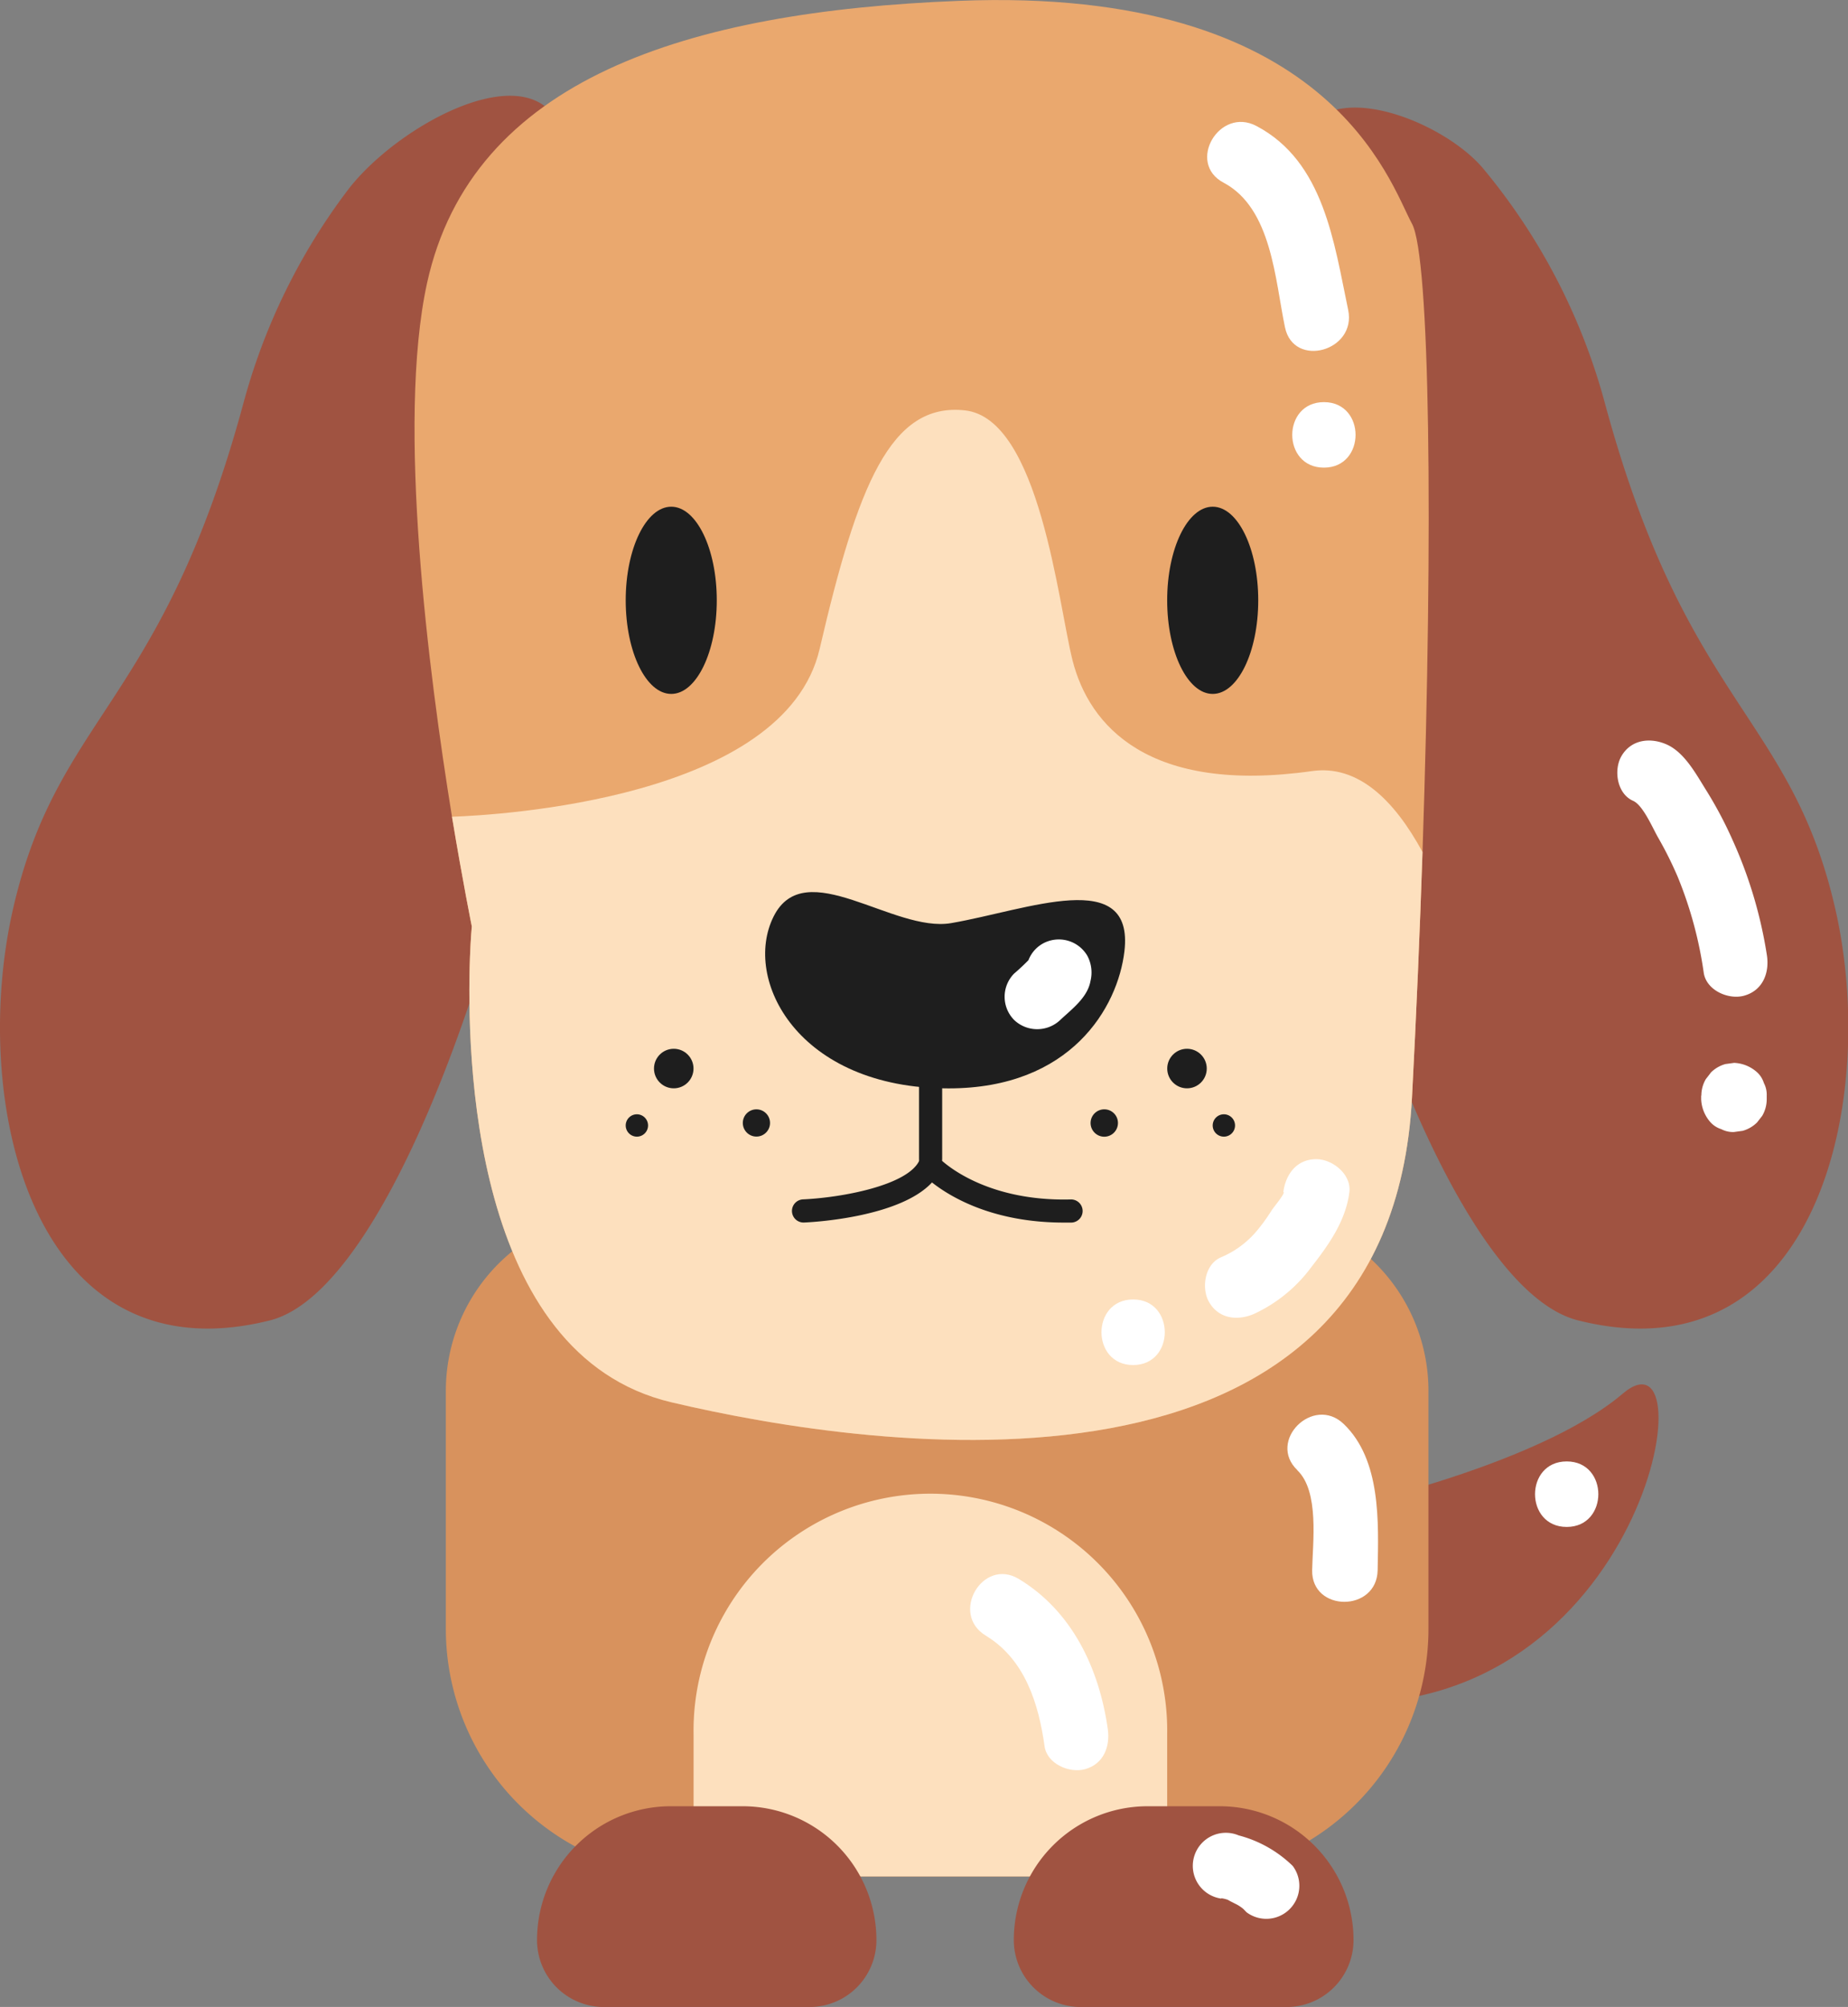 <svg id="Capa_1" data-name="Capa 1" xmlns="http://www.w3.org/2000/svg" viewBox="0 0 279.66 303.59"><rect x="0" y="0" width="279.66" height="303.59" fill="#808080" stroke="none"/><defs><style>.cls-1{fill:#a05341;}.cls-2{fill:#d8925d;}.cls-3{fill:#eaa86e;}.cls-4{fill:#fde0be;}.cls-5{fill:#1e1e1e;}.cls-6{fill:#fff;}</style></defs><path class="cls-1" d="M205.27,232.82s31.24-6.5,44.48-17.75,3.5,49.36-44.11,46.74C156.53,259.1,205.27,232.82,205.27,232.82Z" transform="translate(-4.17 -4.26)"/><path class="cls-2" d="M220.34,214.66v36a37.46,37.46,0,0,1-37.46,37.46H109.1a37.46,37.46,0,0,1-37.46-37.46v-36a27.21,27.21,0,0,1,27.2-27.21h94.29A27.21,27.21,0,0,1,220.34,214.66Z" transform="translate(-4.17 -4.26)"/><path class="cls-1" d="M202,23.68c5.14-7.19,20.9-.71,26.6,6.05A93.44,93.44,0,0,1,247,65.1c12.37,45.81,28.12,47.24,34.87,76.49S279,213,243,204C212.42,196.36,179.57,55,202,23.68Z" transform="translate(-4.17 -4.26)"/><path class="cls-1" d="M89.06,23.68c-4.57-11.54-24.79-.51-32.29,9.37A93.81,93.81,0,0,0,41.05,65.1c-12.37,45.81-28.12,47.24-34.87,76.49S9,213,45,204C73.82,196.8,104.9,63.66,89.06,23.68Z" transform="translate(-4.17 -4.26)"/><path class="cls-3" d="M219.44,133.14c-.4,12-.93,24.49-1.59,37.13-3.38,64.67-81.16,53.42-112.09,46.11-30.2-7.14-31-52.49-30.47-67.3.11-2.94.28-4.68.28-4.68s-1.34-6.6-3-16.59c-3.53-21.73-8.4-59.52-3.78-80.7C75.57,16.18,108.21,6,149.23,4.39c56.24-2.27,65.24,27.53,68.62,33.72C220.56,43.09,221.09,83.75,219.44,133.14Z" transform="translate(-4.17 -4.26)"/><path class="cls-4" d="M219.44,133.14c-.4,12-.93,24.49-1.59,37.13-3.38,64.67-81.16,53.42-112.09,46.11-30.2-7.14-31-52.49-30.47-67.3.11-2.94.28-4.68.28-4.68s-1.34-6.6-3-16.59c7-.25,50.36-2.67,55.64-25.4,5.75-24.75,10.73-37.32,22-36.07s14.1,29.25,16.27,37.82C169,114.08,178,124.4,202.73,120.9,209.58,119.93,215.08,125.12,219.44,133.14Z" transform="translate(-4.17 -4.26)"/><path class="cls-5" d="M148.11,143.9c-8.74,1.5-22.12-10.5-26.87-1s3.64,26,26.5,26c18.49,0,25.59-12.24,26.59-20.74C175.84,135.27,159.65,141.92,148.11,143.9Z" transform="translate(-4.17 -4.26)"/><ellipse class="cls-5" cx="183.52" cy="90.81" rx="6.89" ry="14.16"/><ellipse class="cls-5" cx="101.58" cy="90.81" rx="6.89" ry="14.16"/><path class="cls-5" d="M145,181.32a1.76,1.76,0,0,1-1.75-1.75v-15a1.75,1.75,0,0,1,3.5,0v15A1.75,1.75,0,0,1,145,181.32Z" transform="translate(-4.17 -4.26)"/><path class="cls-5" d="M165.16,189.2c-10.74,0-17.17-3.88-19.95-6.07-4.85,5.23-17.75,6-19.36,6.06a1.75,1.75,0,0,1-.16-3.5c5.9-.27,15.9-2.12,17.62-5.91a1.74,1.74,0,0,1,1.33-1,1.79,1.79,0,0,1,1.57.57c0,.06,6.3,6.7,20,6.35a1.75,1.75,0,0,1,.09,3.5Z" transform="translate(-4.17 -4.26)"/><circle class="cls-5" cx="179.63" cy="161.64" r="2.99"/><path class="cls-5" d="M173.35,174.13a2.07,2.07,0,1,1-2.06-2.06A2.06,2.06,0,0,1,173.35,174.13Z" transform="translate(-4.17 -4.26)"/><path class="cls-5" d="M191.07,174.51a1.69,1.69,0,1,1-1.69-1.69A1.69,1.69,0,0,1,191.07,174.51Z" transform="translate(-4.17 -4.26)"/><circle class="cls-5" cx="101.96" cy="161.64" r="2.99"/><circle class="cls-5" cx="114.47" cy="169.87" r="2.06"/><path class="cls-5" d="M98.86,174.51a1.69,1.69,0,1,0,1.69-1.69A1.69,1.69,0,0,0,98.86,174.51Z" transform="translate(-4.17 -4.26)"/><path class="cls-4" d="M180.8,266.65v21.46H109.13V266.65a35.84,35.84,0,1,1,71.67,0Z" transform="translate(-4.17 -4.26)"/><path class="cls-1" d="M198.83,307.86H167.72a10.13,10.13,0,0,1-10.13-10.13h0a20.25,20.25,0,0,1,20.25-20.24h10.87A20.25,20.25,0,0,1,209,297.73h0A10.13,10.13,0,0,1,198.83,307.86Z" transform="translate(-4.17 -4.26)"/><path class="cls-1" d="M126.68,307.86H95.56a10.12,10.12,0,0,1-10.12-10.13h0a20.24,20.24,0,0,1,20.24-20.24h10.87a20.25,20.25,0,0,1,20.25,20.24h0A10.12,10.12,0,0,1,126.68,307.86Z" transform="translate(-4.17 -4.26)"/><path class="cls-6" d="M189.33,31.89c7.31,3.87,7.79,14.71,9.3,21.89,1.31,6.24,10.87,3.6,9.56-2.64-2.14-10.16-3.65-22.41-13.86-27.81-5.63-3-10.65,5.57-5,8.56Z" transform="translate(-4.17 -4.26)"/><path class="cls-6" d="M204.52,75c6.38,0,6.39-9.91,0-9.91s-6.39,9.91,0,9.91Z" transform="translate(-4.17 -4.26)"/><path class="cls-6" d="M198.46,184.61c-.07.54-1.52,2.22-1.88,2.79a27.72,27.72,0,0,1-2.22,3.06,14.32,14.32,0,0,1-5.43,4c-2.46,1.06-3,4.68-1.78,6.78,1.49,2.55,4.31,2.84,6.78,1.78a22.55,22.55,0,0,0,8.71-7.12c2.64-3.37,5.19-7,5.73-11.29.34-2.67-2.51-5-5-5-3,0-4.63,2.29-5,5Z" transform="translate(-4.17 -4.26)"/><path class="cls-6" d="M175.65,210.75c6.38,0,6.39-9.92,0-9.92s-6.39,9.92,0,9.92Z" transform="translate(-4.17 -4.26)"/><path class="cls-6" d="M251.32,125.41c1.47.64,2.93,4.06,3.74,5.49a56.48,56.48,0,0,1,3,6A60.63,60.63,0,0,1,262,151.42c.4,2.65,3.74,4.11,6.1,3.46,2.83-.78,3.86-3.44,3.46-6.1a67.14,67.14,0,0,0-5.23-17.52,60.87,60.87,0,0,0-4-7.52c-1.52-2.43-3.27-5.71-6-6.89-2.46-1.06-5.31-.73-6.78,1.78-1.22,2.09-.69,5.72,1.78,6.78Z" transform="translate(-4.17 -4.26)"/><path class="cls-6" d="M261.61,170v.56a5.6,5.6,0,0,0,1.45,3.51,3.73,3.73,0,0,0,1.6,1,3.8,3.8,0,0,0,1.91.43l1.32-.18a5,5,0,0,0,2.18-1.27l.78-1a5,5,0,0,0,.68-2.5V170a3.8,3.8,0,0,0-.43-1.91,3.66,3.66,0,0,0-1-1.6,5.54,5.54,0,0,0-3.5-1.45l-1.32.18a5,5,0,0,0-2.19,1.27c-.25.34-.51.67-.77,1a4.87,4.87,0,0,0-.68,2.5Z" transform="translate(-4.17 -4.26)"/><path class="cls-6" d="M200.5,226.67c3.35,3.21,2.32,10.93,2.24,15.11-.12,6.38,9.8,6.39,9.91,0,.13-7.24.54-16.68-5.14-22.12-4.61-4.41-11.63,2.59-7,7Z" transform="translate(-4.17 -4.26)"/><path class="cls-6" d="M241.26,235.24c6.38,0,6.39-9.91,0-9.91s-6.39,9.91,0,9.91Z" transform="translate(-4.17 -4.26)"/><path class="cls-6" d="M189,291.41a4.5,4.5,0,0,1,1.47.45c-.58-.26-.62-.28-.12,0,.24.11.46.23.69.35a5.64,5.64,0,0,1,1.3.83l.46.48a5,5,0,0,0,7-7,18.36,18.36,0,0,0-8.18-4.62,5,5,0,1,0-2.63,9.56Z" transform="translate(-4.17 -4.26)"/><path class="cls-6" d="M153.34,251.68c5.92,3.57,8,10.26,8.91,16.75.37,2.65,3.75,4.1,6.1,3.46,2.85-.78,3.84-3.44,3.46-6.1-1.3-9.11-5.36-17.78-13.46-22.68-5.48-3.3-10.47,5.27-5,8.57Z" transform="translate(-4.17 -4.26)"/><path class="cls-6" d="M159.65,150a1.6,1.6,0,0,1-.1.42c.16-.4.33-.79.5-1.19a4.08,4.08,0,0,1-.34.57l.77-1a33.53,33.53,0,0,1-2.85,2.74,5,5,0,0,0,0,7,5.06,5.06,0,0,0,7,0c1.76-1.65,4.13-3.38,4.57-5.91a5.35,5.35,0,0,0-.5-3.82,5,5,0,0,0-6.78-1.78,4.88,4.88,0,0,0-2.28,3Z" transform="translate(-4.17 -4.26)"/></svg>